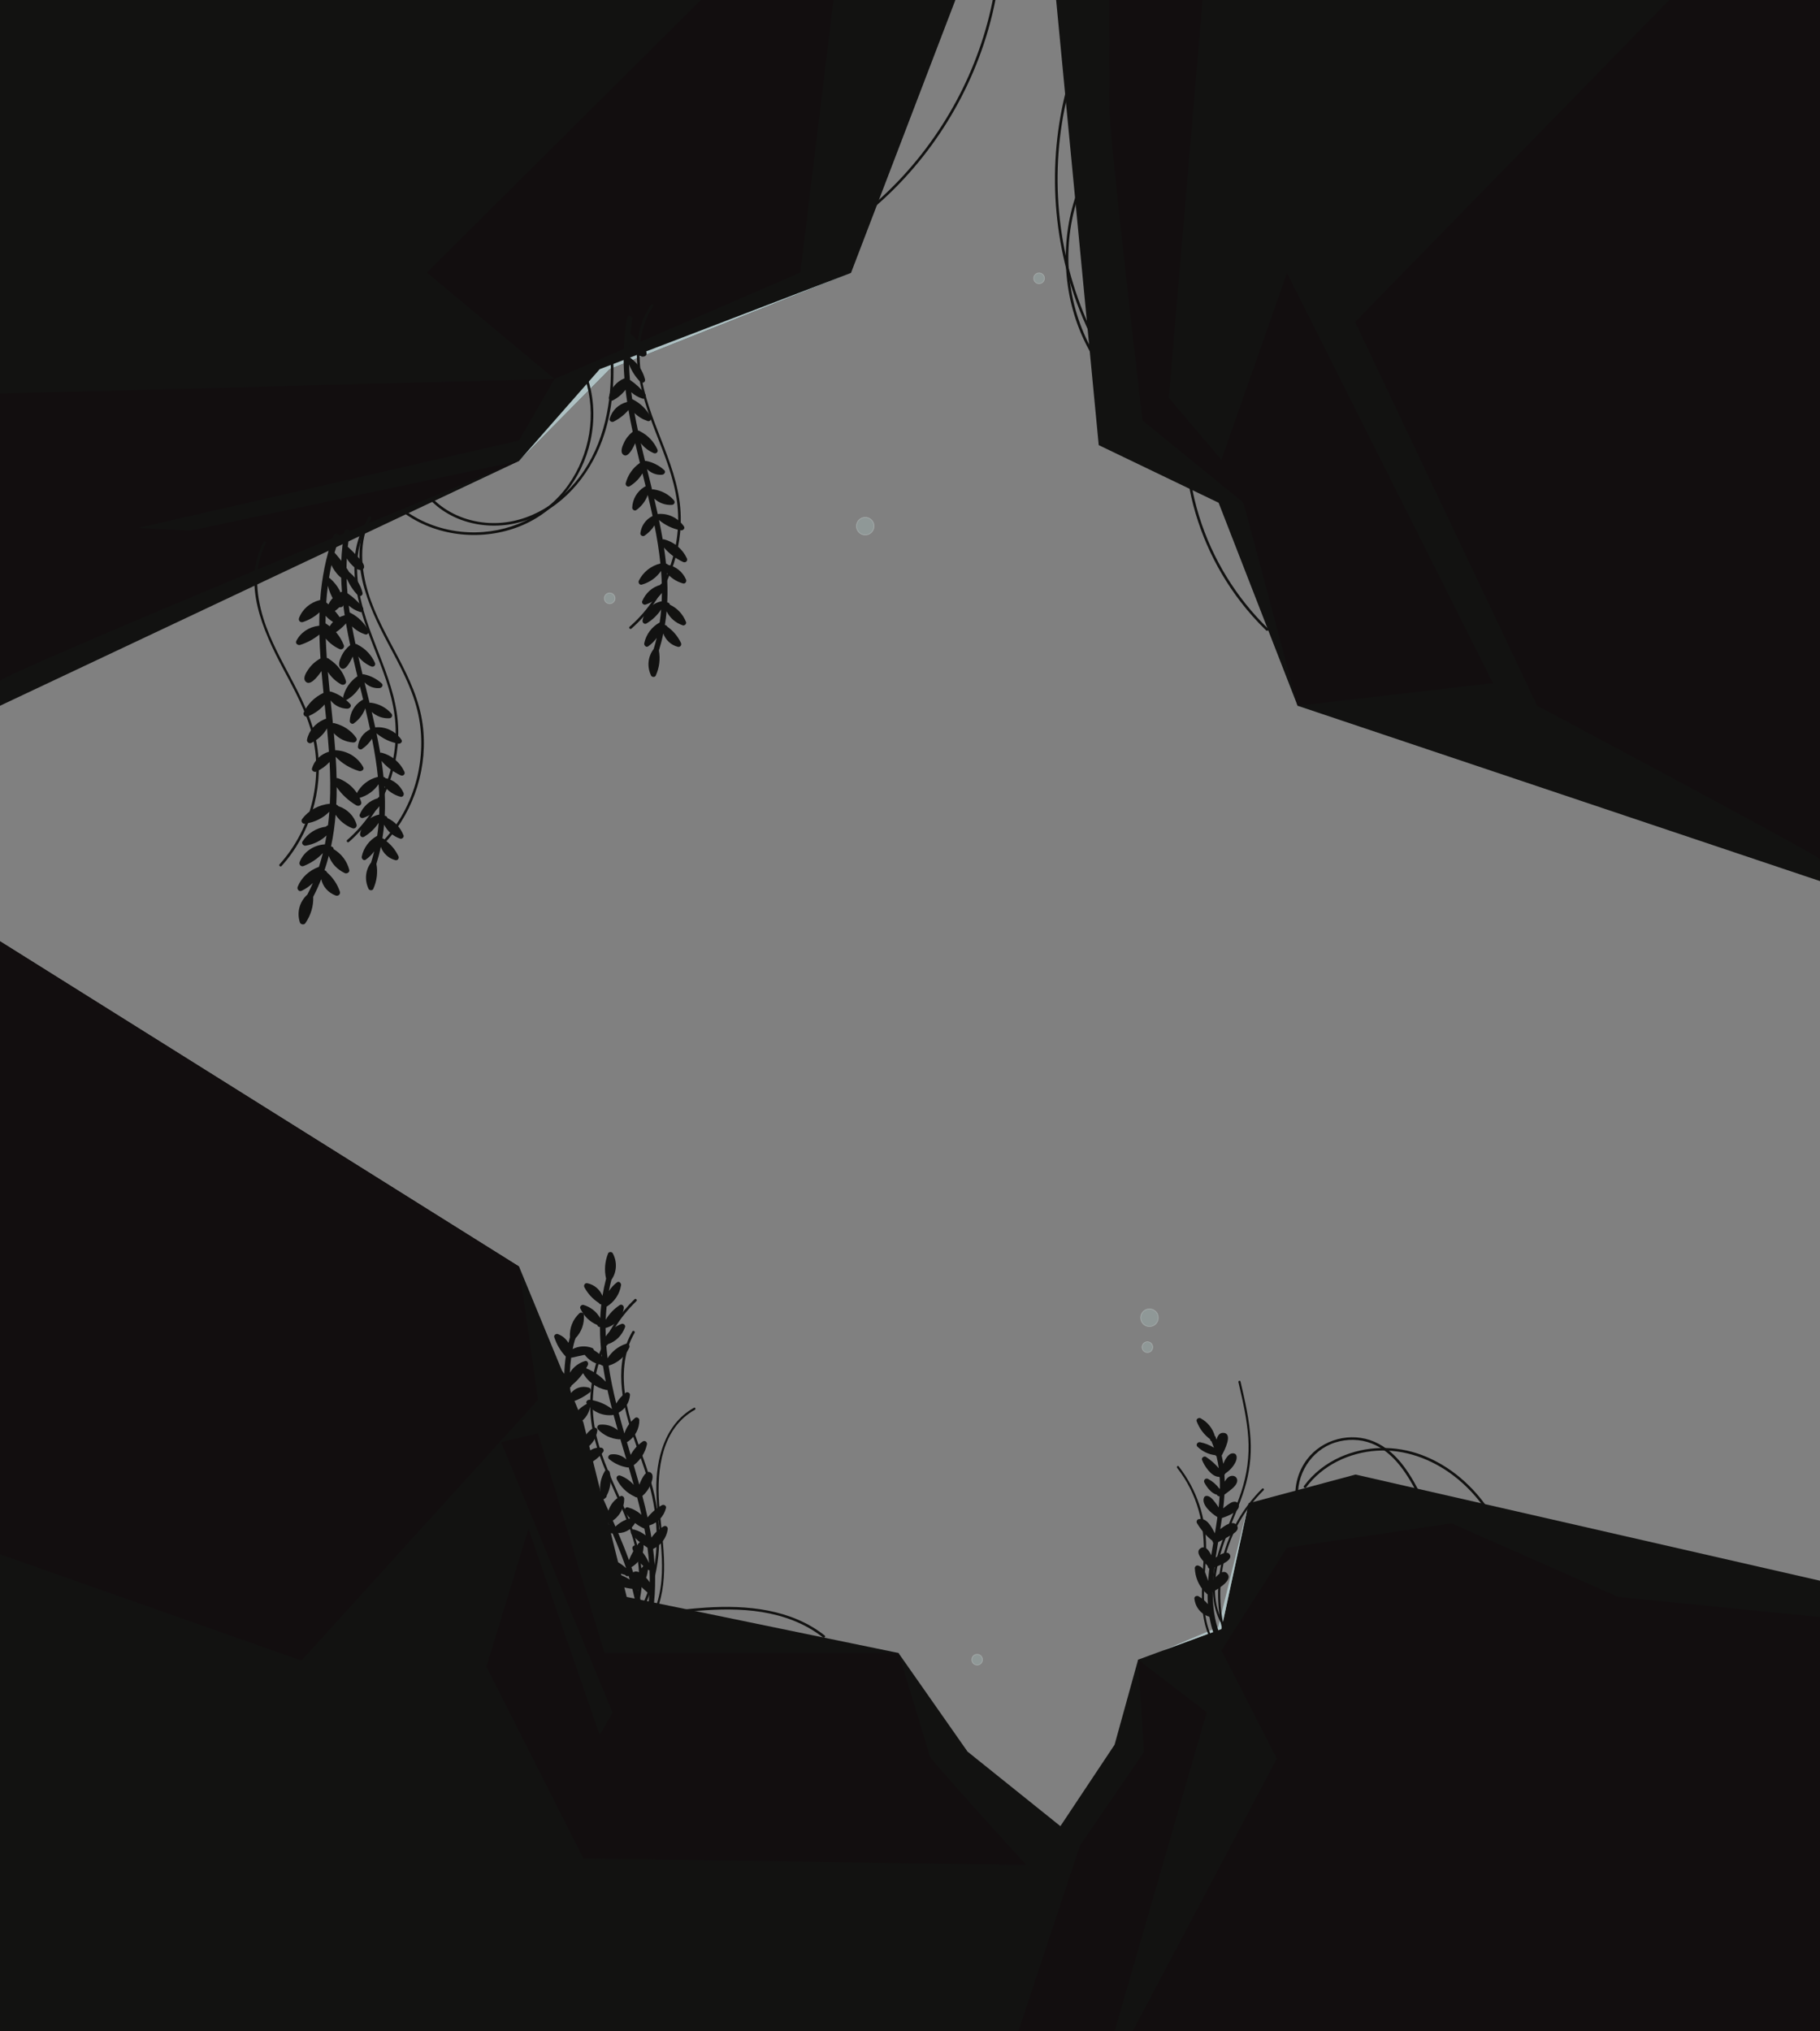 <?xml version="1.0" encoding="utf-8"?>
<!-- Generator: Adobe Illustrator 23.0.2, SVG Export Plug-In . SVG Version: 6.00 Build 0)  -->
<svg version="1.1" id="Layer_1_-_Outmost_Rocks" xmlns="http://www.w3.org/2000/svg" xmlns:xlink="http://www.w3.org/1999/xlink"
	 x="0px" y="0px" viewBox="0 0 2796.94 3120.78" style="enable-background:new 0 0 2796.94 3120.78;" xml:space="preserve">
<rect x="0" y="0" width="2796.94" height="3120.78" fill="#808080" stroke="none"/>
<style type="text/css">
	.st0{fill:#121211;}
	.st1{fill:#AEC1C3;}
	.st2{fill:#120E0F;}
	.st3{opacity:0.29;fill:#B4D3D0;stroke:#EEF4F4;stroke-miterlimit:10;}
</style>
<polygon class="st0" points="797.64,1945.8 896.58,2185.58 963.14,2453.44 1380.72,2539.5 1486.89,2691.03 1629.6,2805.56 
	1712.87,2680.46 1749.03,2549.79 1877.06,2502.69 1918.78,2309.49 2083.12,2265.37 2796.94,2428.5 2796.94,3120.78 0,3120.78 
	0,1446.08 "/>
<polygon class="st0" points="0,1084.26 797.64,708.16 936.94,567.18 1307.79,419.3 1468.21,0 0,0 "/>
<polygon class="st0" points="1623.05,0 1688.51,683.86 1872.73,772.38 1994.11,1084.26 2796.94,1353.64 2796.94,0 "/>
<path class="st1" d="M1787.5,2535.64c3.86-1.42,89.56-32.95,89.56-32.95l41.72-193.2l-46.76,190.38L1787.5,2535.64z"/>
<polygon class="st1" points="797.64,708.16 936.94,567.18 1307.79,419.3 921.57,567.18 "/>
<polygon class="st2" points="1877.06,2535.64 1977.79,2377.78 2230.69,2340.35 2486.96,2453.44 2796.94,2484.34 2796.94,3120.78 
	1740.55,3120.78 1962.15,2701.83 "/>
<polygon class="st2" points="1749.03,2549.79 1854.48,2630.59 1712.87,3120.78 1564.96,3120.78 1659.67,2835.29 1758,2691.74 "/>
<path class="st2" d="M1577.29,2865.28c0,0-147.56-161.43-148.63-167.48c-1.08-6.05-47.93-158.29-47.93-158.29H928.99l-102.12-337.54
	l-56.78,13.5l26.51,64.39l144.66,351.35l-19.7,34.43l-109.44-316.99l-64.57,211.93l149.02,294.61L1577.29,2865.28z"/>
<path class="st2" d="M1704.93,162.3c-3.83,17.15,50.79,483.5,50.79,483.5l155.2,126.58l83.19,311.87l300.23-34.74L1977.79,419.3
	L1877.06,706.3l-80.91-95.19L1848.15,0h-143.42L1704.93,162.3z"/>
<path class="st2" d="M2796.94,1319.76c-10.29-9.65-434.68-235.5-434.68-235.5l-279.77-589.57L2565.23,0h231.71V1319.76z"/>
<polygon class="st2" points="1280.92,0 1229.93,418.76 852.25,582.17 655.97,418.76 1076.97,0 "/>
<path class="st2" d="M0,1046.02c10.29-13.71,797.64-337.86,797.64-337.86l-505.9,107.17l-78.87-4.36l584.77-134.15l54.61-94.65
	L0,604.65V1046.02z"/>
<polygon class="st2" points="797.64,1945.8 826.88,2150.53 463.19,2551.22 0,2387.91 0,1446.08 "/>
<circle class="st3" cx="1766.5" cy="2024.43" r="13.59"/>
<circle class="st3" cx="1329.69" cy="808.34" r="13.59"/>
<circle class="st3" cx="1763.3" cy="2069.65" r="8.28"/>
<circle class="st3" cx="1501.65" cy="2549.79" r="8.28"/>
<circle class="st3" cx="1596.83" cy="427.58" r="8.28"/>
<circle class="st3" cx="936.94" cy="919.23" r="8.28"/>
<path class="st0" d="M946.72,2368.48c-1.76-4.25-3.55-8.5-5.38-12.78c-1.24,0.24-2.59-0.02-3.74-1.08c-0.38-0.35-0.78-0.7-1.18-1.02
	c-11.76,0.27-38.65-1.05-32.45-13.77c3.46-7.12,13.7-4.43,19.59-2.66c4.37,1.31,8.43,3.22,12.2,5.65
	c-11.02-25.22-22.77-50.9-33.37-77.01c-0.78,0.28-1.65,0.26-2.53-0.2c-10.11-0.2-19.74-2.76-28.84-7.29
	c-2.31-1.15-2.51-5.13-0.51-6.63c9.06-6.73,18.67-3.69,26.97,1.79c-3.84-9.84-7.46-19.75-10.8-29.71c-0.53,0.02-1.11-0.05-1.72-0.27
	c-8.6-3.08-17.76-5.59-26.06-9.44c-4.81-2.23-8.64-8.69-3.89-13.13c4.9-4.59,13.05,0.44,17.84,2.88c3.26,1.67,6.36,3.57,9.31,5.7
	c-2.06-6.81-3.96-13.65-5.64-20.5c-12.76-3.72-22.17-13.79-25.68-26.76c-0.88-3.23,2.64-5.54,5.45-4.77
	c6.09,1.65,11.05,4.85,15.36,8.89c-0.81-4.57-1.54-9.17-2.13-13.78c-1.55,0.23-3.18-0.38-4.03-2.26c-0.1-0.25-0.22-0.49-0.34-0.73
	c-9.07-3.46-17-9.17-23.2-16.79c-2.16-2.65-0.75-5.95,2.32-6.89c10.5-3.29,18.24,3.21,23.62,11.31c-0.12-1.38-0.21-2.76-0.28-4.14
	c-0.1-0.05-0.16-0.11-0.25-0.17c-11.13-8.8-19.75-19.53-25.71-32.44c-1.42-3.09,1.58-7.29,5.09-5.82
	c8.38,3.5,15.37,8.99,20.47,15.94c0.24-8.78,0.96-17.6,2.25-26.45c-8.2-8.59-13.95-18.55-17.7-29.83c-1.01-3.05,2.75-5.76,5.44-4.78
	c7.19,2.64,12.8,7.43,16.37,13.55c0.71-2.86,1.47-5.74,2.32-8.62c-0.96-13.87,4.16-27.23,14.47-36.84c2.14-1.98,6.67-0.92,6.9,2.33
	c0.96,13.55-3.48,26.24-12.88,36.01c-0.02,1.02-0.37,1.89-0.94,2.56c0,0-0.02,0.01-0.01,0.02c-1.33,4.66-2.46,9.36-3.4,14.05
	c9.17-4.74,19.91-5.52,29.92-1.72c3.9,1.49,3.6,7.17-0.54,8.09c-10.07,2.24-20.15,4.48-30.22,6.71c-0.51,0.1-0.98,0.13-1.42,0.09
	c-1.09,7.67-1.73,15.38-1.98,23.11c5.11-8.43,13.27-14.85,23.25-17.89c3.85-1.18,5.72,3.61,4.31,6.41
	c-6.06,12.01-14.36,22.33-24.72,30.88c-0.07,0.05-0.14,0.1-0.21,0.14c-0.24,1.51-1.19,2.46-2.34,2.92c0.17,3.24,0.42,6.49,0.76,9.73
	c6.14-8.57,17-12.62,28.29-9.18c2.91,0.89,3.94,5.13,1.47,7.09c-7.99,6.33-16.57,10.96-26.15,14.27c-0.01,0.02-0.02,0.03-0.02,0.04
	c-0.21,1.3-0.88,2.25-1.76,2.86c0.9,6.18,1.98,12.3,3.24,18.37c4.82-7.13,11.07-12.84,18.97-17.23c2.57-1.45,6.61,0.91,6.04,4.03
	c-2.29,12.45-10,22.53-21.9,27.08c2.53,10.36,5.5,20.59,8.8,30.72c2.29-10.53,8.75-19.48,18.12-25.38c2.64-1.65,6.46,1.06,6.05,4.05
	c-1.54,11.09-7.48,20.76-16.58,26.83c-0.06,0.55-0.11,1.1-0.13,1.66c-0.12,2.43-1.89,3.65-3.78,3.77c0.68,1.98,1.38,3.95,2.1,5.92
	c5.07-7.94,14.17-12.9,24.15-11.89c2.95,0.29,5.17,3.85,3.22,6.48c-5.96,7.99-13.51,14.22-22.57,18.28
	c5.72,14.87,11.95,29.58,18.36,44.25c-1.73-11.35,0.63-22.8,6.61-32.81c1.96-3.28,6.79-1.88,7.61,1.49
	c2.96,12.35,1.24,25.05-4.67,36.12c0.15,1.63-0.73,2.82-1.97,3.45c-0.02,0.01-0.01,0.02-0.02,0.03c-0.82,1.29-1.94,1.85-3.09,1.87
	c2.61,5.89,5.22,11.77,7.82,17.65c2.91-9.36,9.38-17.29,18.25-22.18c2.95-1.63,6.04,1.02,6.04,4.03
	c-0.02,12.83-6.06,24.92-16.34,32.61c-0.41,0.3-0.83,0.52-1.25,0.66c1.36,3.1,2.71,6.21,4.07,9.31c7.43-7.14,16.47-11.7,26.62-13.51
	c2.89-0.5,6.06,2.45,4.77,5.45c-4.74,11.02-15.26,18.12-27.13,17.97c5.85,13.76,11.45,27.59,16.5,41.6
	c3.81-9.24,8.71-17.89,14.78-25.86c1.94-2.57,7.32-2.48,7.61,1.49c1.04,14.52-5.93,28.05-18.58,35.18
	c2.45,7.2,4.75,14.46,6.84,21.78c1.43-8.87,5.44-16.84,11.64-23.82c2.58-2.91,7.09,0.11,6.97,3.4
	c-0.39,10.85-4.14,20.58-10.85,28.76c-0.01,0.06,0.01,0.13,0,0.19c0.01,1.3-0.78,2.46-1.87,3.17c-0.56,0.76-1.36,1.37-2.28,1.66
	c2.23,8.81,4.14,17.71,5.7,26.74c0.92,5.31-7.3,6.92-8.21,1.61c-1.74-10.17-3.97-20.22-6.56-30.15
	c-12.5-1.51-31.03-5.37-28.29-16.42c1.35-5.46,7.14-6.11,11.63-4.38c4.29,1.67,8.5,3.97,12.65,6.45c-0.53-1.87-1.1-3.72-1.7-5.57
	c-1.5,0.82-3.41,0.78-4.88-0.89c-0.16-0.18-0.34-0.38-0.5-0.56c-8.42-2.53-17.36-4.64-25.36-8.12c-5.22-2.25-7.19-8.06-3.12-12.52
	c4.46-4.87,10.98-2.37,15.93,0.2c5.13,2.69,9.84,6.11,14.08,10.04C957.51,2395.5,952.28,2381.92,946.72,2368.48z"/>
<path class="st0" d="M975.3,2414.56c6.07-1.86,13.8,5.51,17.53,9.34c2.13,2.19,4.04,4.54,5.68,7.03c0.06-6.11-0.07-12.23-0.34-18.33
	c-0.51-0.07-1.05-0.28-1.59-0.62c-12.01-7.69-20.53-18.77-24.62-32.47c-1.18-3.96,3.81-7.12,6.86-4.28
	c8.05,7.45,14.2,16.14,18.65,26.07c-0.57-7.9-1.4-15.77-2.43-23.61c-0.18-0.07-0.35-0.17-0.52-0.28
	c-9.01-5.65-16.96-12.35-23.9-20.41c-2.52-2.93-0.6-8.34,3.82-7.14c6.65,1.78,12.65,4.83,17.72,9.03c-0.47-2.71-0.96-5.42-1.46-8.12
	c-0.17-0.84-0.31-1.67-0.5-2.51c-0.32-0.06-0.63-0.16-0.93-0.31c-12.24-5.5-22.01-14.28-28.84-25.83c-1.77-3.02,0.87-7.35,4.53-6.31
	c7.93,2.27,14.97,6.12,20.79,11.43c-2.02-8.86-4.22-17.73-6.56-26.6c-0.12-0.05-0.23-0.12-0.33-0.18c-0.34-0.02-0.7-0.07-1.05-0.16
	c-0.77-0.01-1.51-0.3-2.13-0.9l-0.03-0.03c-11.98-5.38-21.65-14.6-27.63-26.37c-1.99-3.91,1.6-7.43,5.52-5.93
	c7.96,3.05,14.92,7.94,20.4,14.23c-2.53-8.98-5.13-17.98-7.8-26.99c-0.6,0.2-1.29,0.25-2.02,0.14
	c-10.41-1.64-19.92-6.06-28.05-12.73c-3.12-2.57-0.49-6.77,2.75-7.26c8.74-1.32,17.49,1.75,23.74,7.7
	c-3.08-10.41-6.19-20.83-9.25-31.26c-0.58,0.33-1.32,0.5-2.22,0.41c-12.28-1.14-23.48-6.26-32.03-15.24
	c-2.6-2.75-0.95-6.87,2.75-7.27c10.13-1.07,19.97,2.14,27.56,8.45c-2.24-7.85-4.41-15.7-6.49-23.55c-0.33,0.12-0.69,0.21-1.09,0.26
	c-15.56,1.86-30.49-4.9-39.97-17.22c-2.47-3.19,1.31-6.75,4.51-6.3c12.6,1.73,24.18,6.66,34.2,14.3c-2.54-9.82-4.9-19.64-7.04-29.48
	c-0.64,0.25-1.41,0.31-2.26,0.12c-15.57-3.38-28.78-13.3-36.18-27.42c-2.03-3.87,1.61-7.51,5.5-5.92
	c11.59,4.7,21.86,11.7,30.35,20.73c-1.62-8.17-3.05-16.37-4.26-24.58c-1.07-0.01-2.13-0.46-2.91-1.52
	c-12.45-1.97-23.28-9.89-28.84-21.23c-1.55-3.15,0.67-7.2,4.51-6.3c9.9,2.29,18.68,7.47,25.35,14.84
	c-1.77-15.02-2.74-30.1-2.7-45.22c-1.72,0.1-3.46-0.72-4.12-2.85c-0.03-0.11-0.07-0.22-0.12-0.33
	c-11.78-4.92-20.64-13.65-26.01-25.46c-1.3-2.9,2.19-6.12,4.99-5.29c11.11,3.28,20.15,10.51,25.59,20.32
	c0.3-7.04,0.86-14.09,1.66-21.14c-1.5-0.09-3-0.82-3.77-2.27c-9.31-5.98-16.86-14.09-22.12-23.95c-1.7-3.19,0.77-7.1,4.51-6.3
	c10.79,2.26,19.23,9.68,23.2,19.42c1.41-8.81,3.25-17.62,5.56-26.46c-3.02-13.12-1.92-26.13,3.02-38.71
	c1.12-2.88,5.83-2.87,7.24-0.27c6.94,13,6.45,28.62-2.08,40.79l-0.01,0.02c-1.5,5.72-2.8,11.49-3.9,17.29
	c3.27-5.09,7.47-9.62,12.41-13.46c3.12-2.45,6.83,1.29,6.3,4.51c-2.22,13.71-10.35,25.67-22.19,32.89
	c-0.69,6.69-1.14,13.39-1.38,20.11c5.36-9.06,12.59-16.63,21.46-22.52c3.27-2.16,6.81,1.1,6.31,4.53
	c-2.18,14.86-13.41,27.08-27.99,30.59c0.02,4.28,0.11,8.58,0.3,12.88c5.77-8.8,14.23-15.41,24.36-19.2
	c2.78-1.04,6.36,2.03,5.29,4.98c-4.57,12.57-13.98,22.14-26.61,26.34c0,0.02-0.01,0.04-0.02,0.06c-0.49,1.2-1.29,1.88-2.18,2.15
	c0.2,2.51,0.42,5.04,0.66,7.55c0.39,3.94,0.83,7.87,1.31,11.79c6.6-10.63,16.43-18.34,28.46-22.4c3.65-1.25,6.31,2.85,4.89,5.97
	c-6.07,13.59-17.62,23.6-31.79,27.72c2.91,19.53,7,38.87,11.75,58.12c3.66-6.47,8.54-12.01,14.71-16.61
	c2.42-1.82,6.65,0.33,6.41,3.43c-0.88,11.84-7.31,21.79-17.49,27.36c2.82,10.68,5.8,21.33,8.87,31.97
	c2.92-9.41,8.52-17.58,16.54-23.97c2.54-2.01,6.41,0.49,6.42,3.45c0.06,13.09-6.2,25.04-16.91,32.56c-0.33,0.22-0.66,0.41-0.98,0.51
	c-0.35,0.35-0.74,0.63-1.16,0.84c1.92,6.49,3.85,12.98,5.76,19.47c4.38-8.26,10.71-15.31,18.69-20.7c3.11-2.11,7.05,1.07,6.3,4.51
	c-2.76,12.9-9.93,24.07-20.31,31.99c2.92,9.97,5.82,19.94,8.58,29.92c4.52-11.42,11.24-23.78,17.94-18.15
	c4.82,4.07,1.47,12.75-0.42,17.56c-2.76,6.96-7.15,13.09-12.8,17.99c2.89,10.99,5.58,21.99,7.99,33.04
	c5.99-7.63,13.31-13.94,21.96-18.86c3.06-1.75,7.27,0.82,6.3,4.51c-3.35,12.81-12.42,22.39-25.04,26.42
	c-0.22,0.07-0.45,0.12-0.67,0.17c1.24,6.22,2.38,12.46,3.38,18.72c4.81-7.04,11.13-12.9,18.73-17.32c3.32-1.93,6.83,0.92,6.32,4.51
	c-1.92,13.12-9.99,24.16-21.94,29.88c-0.2,0.1-0.4,0.17-0.59,0.23c3.83,30.54,4.55,61.48,0.22,93.08c-0.75,5.34-8.89,3.36-8.15-1.94
	c1-7.27,1.71-14.57,2.16-21.87c-0.27-0.13-0.52-0.32-0.77-0.52c-7.75-6.52-15.15-13.49-21.9-21.07
	C972.11,2423.79,968.29,2416.74,975.3,2414.56z"/>
<path class="st0" d="M1066.49,2162.81c-44.99,25.01-58.65,78.9-57.86,126.91c1.02,61.09,20.72,124.43-2.55,183.71
	c-0.79,2.01,2.32,3.26,3.11,1.25c20.84-53.08,7.65-109.98,3.71-164.78c-3.76-52.26,4.18-115.8,54.94-144.02
	C1069.71,2164.84,1068.38,2161.76,1066.49,2162.81L1066.49,2162.81z"/>
<path class="st0" d="M971.78,2045.61c-28.42,48.95-16.62,107.96,0.32,158.59c9.42,28.14,20.51,55.78,27.71,84.62
	c6.93,27.75,10.27,56.46,9.15,85.07c-1.26,32.23-8.42,64.16-22.5,93.25c-1.12,2.31,2.33,4.34,3.45,2.02
	c24.17-49.92,28.03-107.09,18.13-161.15c-10.63-58.09-41.09-111.02-48.04-169.89c-3.65-30.91-0.65-63.15,15.22-90.48
	C976.53,2045.4,973.07,2043.38,971.78,2045.61L971.78,2045.61z"/>
<path class="st0" d="M975.19,1996.09c-46.72,44.86-71.98,110.6-67.81,175.21c4.8,74.44,52.49,135.6,69.11,206.81
	c8.91,38.18,9.17,80.12-12.01,114.46c-1.36,2.2,2.1,4.21,3.45,2.02c37.75-61.21,10.45-135.69-16.02-195.32
	c-15.25-34.34-31.45-68.89-37.95-106.18c-5.75-33.02-3.17-67.33,6.47-99.37c10.8-35.88,30.54-68.82,57.59-94.79
	C979.88,1997.13,977.05,1994.31,975.19,1996.09L975.19,1996.09z"/>
<path class="st0" d="M1900.63,2343.2c3.8,4.99-0.18,9.58-4.33,12.37c-7.64,5.14-16.16,9.3-24.3,13.74
	c-1.29,7.84-2.59,15.7-3.71,23.54c8.04-5.59,18.48-11.04,21.86-4.18c4.13,8.35-13.84,15.75-23.9,19.34
	c-0.8,6.56-1.44,13.13-1.87,19.68c6.86-8.89,15.45-16.68,21.45-10.49c9.52,9.8-11.97,22.79-22.13,28.53
	c-0.12,21.73,2.64,43.3,10.49,64.58c1.86,5.02-6.17,7.16-7.99,2.2c-3.48-9.4-5.93-18.86-7.58-28.38c-0.2-0.13-0.38-0.28-0.55-0.45
	c-12.53-3.73-21.25-14.79-22.54-27.78c-0.33-3.25,3.71-5.01,6.23-3.58c5.67,3.22,10.54,7.36,14.52,12.25
	c-0.33-5.01-0.48-10.03-0.48-15.05c-1.06-0.43-1.97-1.29-2.37-2.52c-0.65-0.17-1.31-0.55-1.89-1.16
	c-9.55-10.19-14.77-22.68-15.37-36.62c-0.12-2.54,2.75-4.91,5.24-4c5.62,2.04,8.6,5.88,10.87,11.35c1.66,3.98,3.05,8.11,4.33,12.28
	c0.48-6.32,1.13-12.66,1.92-19c-1.54-0.55-2.45-2.2-2.5-3.9c-4.69-5.4-21.57-20.75-10.89-27.43c7.05-4.39,12.61,3,16.29,10.87
	c0.99-6.35,2.06-12.7,3.13-19.06c-0.8-0.78-1.28-1.91-1.29-3.07c-9.61-7.61-17.49-16.69-23.77-27.24c-1.31-2.19-0.15-5.5,2.47-6.08
	c12.55-2.72,19.56,11.29,25.08,21.72c1.36-8.19,2.67-16.36,3.81-24.52c-0.02,0-0.02,0-0.02-0.02c-0.02-0.02-0.03-0.05-0.03-0.08
	c-0.13-0.15-0.23-0.31-0.31-0.48c-8.92-5.54-25.23-19.46-19.99-30.29c0.63-1.31,2.19-2.01,3.58-2.06
	c5.85-0.18,10.46,6.37,13.74,10.51c1.84,2.32,3.48,4.74,4.94,7.26c0.63-5.75,1.13-11.5,1.48-17.22c-1.44,0.22-2.95-0.32-3.9-1.97
	c-0.1-0.17-0.18-0.33-0.28-0.48c-8.42-1.71-15.68-11.74-19.21-18.55c-1.92-3.7,1.94-7.66,5.67-5.67c7.06,3.76,12.9,8.82,17.49,15.12
	c0.23-0.07,0.46-0.17,0.68-0.27c0.08-5.85-0.02-11.69-0.36-17.5c-0.45-0.08-0.88-0.25-1.29-0.5c-11.7-0.33-22.38-17.14-25.78-25.99
	c-1.29-3.38,3.22-6.58,6.08-4.67c7.48,4.92,13.99,10.69,19.64,17.42c-0.83-6.17-1.97-12.32-3.5-18.43
	c-0.63-0.56-1.26-1.09-1.91-1.62c-10.36-1.26-19.58-5.64-27.3-13c-3.17-3.02,0.17-7.72,4.03-6.93c7.69,1.57,14.8,4.41,21.28,8.4
	c-1.14-3.27-2.39-6.53-3.76-9.78c-1.01-0.38-1.82-1.26-2.11-2.7c-0.03-0.2-0.08-0.41-0.13-0.61c-9.4-7.01-16.31-16.28-20.54-27.35
	c-1.38-3.6,3.18-6.23,6.08-4.69c10.71,5.74,18.58,15.53,21.81,27.15c1.09,0.83,1.57,1.94,1.61,3.07c0.03,0.05,0.07,0.1,0.08,0.15
	c0.35,0.8,0.68,1.57,1.01,2.37c1.53-6.25,4.72-10.96,10.91-10.38c14.67,1.39,0.76,27.62-2.47,33.88c-0.2,0.36-0.41,0.68-0.65,0.94
	c0.99,4.24,1.81,8.5,2.47,12.76c0.05-0.17,0.12-0.33,0.18-0.5c2.2-5.54,7.41-15.58,14.39-15.65c7.76-0.08,6.66,8.47,4.33,13.33
	c-3.45,7.14-8.82,12.91-15.33,17.27c-0.5,0.81-1.06,1.56-1.74,2.24c0.23,3.51,0.38,7.06,0.43,10.59c2.6-4.53,6.48-9.15,12.18-8.87
	c5.35,0.25,8.16,5.04,6.61,9.95c-2.42,7.63-13,14.01-19,18.78c-0.08,0.07-0.15,0.12-0.23,0.17c-0.4,7.01-1.06,14.06-1.87,21.1
	c4.01-3.46,8.16-6.81,12.53-8.98c3.45-1.69,8.32-2.09,10.56,1.79c6.02,10.48-15.65,19.01-25.03,22.03
	c-0.81,5.69-1.69,11.39-2.62,17.09C1884.11,2342.12,1895.01,2335.82,1900.63,2343.2z"/>
<path class="st0" d="M1868.4,2526.31c-28.25-44.8-15.13-99.04-14.89-148.61c0.22-45.47-14.11-89.05-42.18-124.94
	c-1.31-1.68-3.64,0.68-2.34,2.34c31.43,40.18,43.16,88.13,40.75,138.49c-2.16,45.13-9.69,93.97,15.8,134.39
	C1866.67,2529.78,1869.54,2528.12,1868.4,2526.31L1868.4,2526.31z"/>
<path class="st0" d="M1890.04,2507.94c-35.55-41.86-23.47-100.02-5.75-146.72c9.35-24.63,20.46-48.62,28.23-73.83
	c7.61-24.71,10.8-49.93,9.31-75.75c-1.73-30.2-8.59-59.8-15.46-89.16c-0.49-2.08-3.68-1.2-3.2,0.88
	c6.56,28.06,13.14,56.32,15.14,85.14c1.99,28.75-1.86,56.56-10.88,83.89c-16.32,49.49-45.55,97.35-43.78,151.09
	c0.8,24.31,8.16,48.09,24.04,66.8C1889.08,2511.91,1891.41,2509.56,1890.04,2507.94L1890.04,2507.94z"/>
<path class="st0" d="M1884.79,2514.34c-23.97-79.64-1.97-166.42,57.14-224.88c1.52-1.5-0.83-3.85-2.34-2.34
	c-59.92,59.27-82.29,147.37-57.99,228.1C1882.21,2517.26,1885.41,2516.39,1884.79,2514.34L1884.79,2514.34z"/>
<path class="st0" d="M989.55,547.75c-6.15,1.58-13.53-6.15-17.08-10.14c-2.03-2.29-3.82-4.72-5.35-7.28
	c-0.34,6.1-0.5,12.22-0.51,18.33c0.51,0.1,1.03,0.33,1.56,0.69c11.64,8.23,19.65,19.7,23.09,33.57c1,4.02-4.13,6.94-7.05,3.96
	c-7.7-7.81-13.44-16.78-17.43-26.9c0.21,7.91,0.67,15.82,1.34,23.7c0.17,0.08,0.34,0.19,0.51,0.3c8.74,6.06,16.37,13.12,22.93,21.49
	c2.38,3.04,0.22,8.36-4.15,6.96c-6.56-2.09-12.41-5.41-17.29-9.84c0.35,2.73,0.71,5.45,1.09,8.18c0.13,0.85,0.24,1.69,0.38,2.53
	c0.31,0.08,0.62,0.19,0.92,0.35c11.97,6.06,21.33,15.28,27.61,27.14c1.63,3.09-1.21,7.3-4.82,6.09
	c-7.82-2.63-14.67-6.81-20.24-12.38c1.61,8.94,3.4,17.91,5.32,26.87c0.12,0.06,0.22,0.13,0.33,0.19c0.34,0.04,0.7,0.1,1.04,0.2
	c0.77,0.05,1.49,0.37,2.08,0.99l0.02,0.03c11.72,5.93,20.95,15.58,26.39,27.62c1.81,4-1.94,7.35-5.79,5.67
	c-7.81-3.41-14.54-8.62-19.72-15.15c2.11,9.09,4.3,18.2,6.54,27.32c0.61-0.17,1.3-0.19,2.03-0.05c10.32,2.12,19.62,6.97,27.43,14.01
	c3,2.71,0.18,6.78-3.09,7.12c-8.79,0.91-17.39-2.56-23.36-8.79c2.6,10.54,5.22,21.09,7.79,31.65c0.6-0.31,1.34-0.44,2.24-0.31
	c12.22,1.71,23.17,7.33,31.29,16.7c2.47,2.86,0.63,6.91-3.08,7.14c-10.16,0.6-19.85-3.06-27.14-9.71c1.87,7.94,3.68,15.88,5.4,23.83
	c0.34-0.1,0.7-0.18,1.1-0.21c15.63-1.14,30.23,6.3,39.13,19.05c2.32,3.3-1.62,6.68-4.8,6.09c-12.51-2.31-23.85-7.77-33.5-15.86
	c2.08,9.93,3.99,19.85,5.68,29.77c0.65-0.22,1.43-0.24,2.26-0.02c15.4,4.1,28.14,14.61,34.87,29.06c1.85,3.96-1.96,7.43-5.77,5.66
	c-11.36-5.23-21.29-12.7-29.36-22.11c1.24,8.24,2.29,16.49,3.13,24.75c1.07,0.06,2.11,0.55,2.84,1.65
	c12.34,2.54,22.8,10.95,27.83,22.54c1.4,3.22-1,7.17-4.8,6.09c-9.78-2.74-18.32-8.32-24.64-16c1.08,15.09,1.34,30.2,0.61,45.3
	c1.72-0.02,3.42,0.88,3.98,3.03c0.03,0.11,0.06,0.23,0.1,0.34c11.54,5.46,19.99,14.58,24.81,26.64c1.16,2.95-2.47,6.02-5.23,5.06
	c-10.95-3.79-19.64-11.42-24.62-21.48c-0.62,7.02-1.51,14.03-2.64,21.04c1.49,0.16,2.96,0.96,3.66,2.44
	c9.02,6.41,16.19,14.86,20.99,24.94c1.55,3.27-1.1,7.05-4.8,6.09c-10.67-2.76-18.76-10.56-22.28-20.47
	c-1.81,8.74-4.07,17.45-6.78,26.17c2.41,13.25,0.71,26.19-4.81,38.53c-1.25,2.82-5.96,2.6-7.24-0.07
	c-6.33-13.31-5.12-28.89,3.96-40.65l0.01-0.02c1.77-5.65,3.33-11.35,4.69-17.09c-3.5,4.93-7.9,9.26-13.02,12.87
	c-3.23,2.31-6.77-1.6-6.09-4.8c2.85-13.6,11.53-25.16,23.68-31.83c0.99-6.65,1.76-13.32,2.31-20.03
	c-5.77,8.81-13.34,16.03-22.48,21.51c-3.36,2.01-6.75-1.42-6.09-4.82c2.87-14.74,14.65-26.44,29.38-29.27
	c0.18-4.28,0.28-8.57,0.3-12.88c-6.17,8.53-14.93,14.74-25.22,18.05c-2.83,0.91-6.26-2.32-5.05-5.22
	c5.15-12.35,14.99-21.48,27.79-25.08c0-0.02,0.01-0.04,0.02-0.06c0.55-1.18,1.37-1.82,2.28-2.05c-0.09-2.52-0.19-5.05-0.31-7.58
	c-0.21-3.96-0.46-7.9-0.77-11.83c-7.08,10.31-17.26,17.56-29.47,21.07c-3.7,1.08-6.17-3.14-4.61-6.19
	c6.69-13.29,18.69-22.76,33.04-26.22c-2-19.64-5.2-39.16-9.06-58.6c-3.95,6.29-9.09,11.6-15.46,15.91
	c-2.51,1.71-6.62-0.64-6.25-3.72c1.42-11.78,8.31-21.43,18.74-26.52c-2.32-10.8-4.81-21.58-7.38-32.35
	c-3.36,9.27-9.32,17.17-17.63,23.18c-2.63,1.89-6.39-0.78-6.25-3.74c0.54-13.08,7.35-24.73,18.4-31.74
	c0.34-0.21,0.68-0.38,1.01-0.46c0.36-0.33,0.77-0.59,1.2-0.79c-1.61-6.57-3.24-13.14-4.86-19.71c-4.75,8.05-11.41,14.8-19.62,19.82
	c-3.2,1.97-6.99-1.39-6.09-4.8c3.35-12.76,11.03-23.58,21.76-31.02c-2.45-10.09-4.89-20.19-7.19-30.29
	c-5.04,11.2-12.33,23.24-18.76,17.3c-4.63-4.29-0.88-12.81,1.23-17.52c3.07-6.83,7.74-12.75,13.62-17.38
	c-2.38-11.11-4.56-22.23-6.45-33.38c-6.33,7.34-13.94,13.31-22.81,17.82c-3.14,1.61-7.22-1.16-6.09-4.8
	c3.93-12.64,13.44-21.79,26.23-25.24c0.23-0.06,0.46-0.1,0.67-0.14c-0.95-6.27-1.8-12.56-2.51-18.86
	c-5.13,6.81-11.71,12.37-19.51,16.44c-3.4,1.78-6.78-1.24-6.11-4.8c2.53-13.01,11.09-23.67,23.3-28.84c0.2-0.09,0.41-0.16,0.6-0.21
	c-2.42-30.68-1.7-61.63,4.08-92.99c0.99-5.3,9.04-2.95,8.05,2.32c-1.33,7.22-2.38,14.48-3.17,21.75c0.26,0.14,0.5,0.34,0.75,0.55
	c7.44,6.88,14.51,14.17,20.9,22.06C993.16,538.68,996.65,545.9,989.55,547.75z"/>
<path class="st0" d="M970.33,965.78c48.74-42.66,77.01-107.15,75.83-171.89c-1.36-74.58-46.17-137.88-59.49-209.78
	c-7.14-38.55-5.46-80.46,17.29-113.78c1.46-2.13-1.91-4.3-3.36-2.18c-40.54,59.4-16.71,135.06,6.99,195.85
	c13.64,35,28.24,70.27,33.01,107.82c4.22,33.25,0.06,67.4-11.05,98.96c-12.44,35.34-33.69,67.34-61.91,92.03
	C965.7,964.53,968.39,967.48,970.33,965.78L970.33,965.78z"/>
<path class="st0" d="M555.43,875.51c-6.15,1.58-13.53-6.15-17.08-10.14c-2.03-2.29-3.82-4.72-5.35-7.28
	c-0.34,6.1-0.5,12.22-0.51,18.33c0.51,0.1,1.03,0.33,1.56,0.69c11.64,8.23,19.65,19.7,23.09,33.57c1,4.02-4.13,6.94-7.05,3.96
	c-7.7-7.81-13.44-16.78-17.43-26.9c0.21,7.91,0.67,15.82,1.34,23.7c0.17,0.08,0.34,0.19,0.51,0.3c8.74,6.06,16.37,13.12,22.93,21.49
	c2.38,3.04,0.22,8.36-4.15,6.96c-6.56-2.09-12.41-5.41-17.29-9.84c0.35,2.73,0.71,5.45,1.09,8.18c0.13,0.85,0.24,1.69,0.38,2.53
	c0.31,0.08,0.62,0.19,0.92,0.35c11.97,6.06,21.33,15.28,27.61,27.14c1.63,3.09-1.21,7.3-4.82,6.09
	c-7.82-2.63-14.67-6.81-20.24-12.38c1.61,8.94,3.4,17.91,5.32,26.87c0.12,0.06,0.22,0.13,0.33,0.19c0.34,0.04,0.7,0.1,1.04,0.2
	c0.77,0.05,1.49,0.36,2.08,0.99l0.02,0.03c11.72,5.93,20.95,15.58,26.39,27.62c1.81,4-1.94,7.35-5.79,5.67
	c-7.81-3.41-14.54-8.62-19.72-15.15c2.11,9.09,4.3,18.2,6.54,27.32c0.61-0.17,1.3-0.19,2.03-0.05c10.32,2.12,19.62,6.97,27.43,14.01
	c3,2.71,0.18,6.78-3.09,7.12c-8.79,0.91-17.39-2.56-23.36-8.79c2.6,10.54,5.22,21.09,7.79,31.65c0.6-0.31,1.34-0.44,2.24-0.31
	c12.22,1.71,23.17,7.33,31.29,16.7c2.47,2.86,0.63,6.91-3.08,7.14c-10.16,0.6-19.85-3.06-27.14-9.71c1.87,7.94,3.68,15.88,5.4,23.83
	c0.34-0.1,0.7-0.18,1.1-0.21c15.63-1.14,30.23,6.3,39.13,19.05c2.32,3.3-1.62,6.68-4.8,6.09c-12.51-2.31-23.85-7.77-33.5-15.86
	c2.08,9.93,3.99,19.85,5.68,29.77c0.65-0.22,1.43-0.24,2.26-0.02c15.4,4.1,28.14,14.61,34.87,29.06c1.85,3.96-1.96,7.43-5.77,5.66
	c-11.36-5.23-21.29-12.7-29.36-22.11c1.24,8.24,2.29,16.49,3.13,24.75c1.07,0.06,2.11,0.55,2.84,1.65
	c12.34,2.54,22.8,10.95,27.83,22.54c1.4,3.22-1,7.17-4.8,6.09c-9.78-2.74-18.32-8.32-24.64-16c1.08,15.09,1.34,30.2,0.61,45.3
	c1.72-0.02,3.42,0.88,3.98,3.03c0.03,0.11,0.06,0.23,0.1,0.34c11.54,5.46,19.99,14.58,24.81,26.64c1.16,2.95-2.47,6.02-5.23,5.06
	c-10.95-3.79-19.64-11.42-24.62-21.48c-0.62,7.02-1.51,14.03-2.64,21.04c1.49,0.16,2.96,0.96,3.66,2.44
	c9.02,6.41,16.19,14.86,20.99,24.94c1.55,3.27-1.1,7.05-4.8,6.09c-10.67-2.76-18.76-10.56-22.28-20.47
	c-1.81,8.74-4.07,17.45-6.78,26.17c2.41,13.25,0.71,26.19-4.81,38.53c-1.25,2.82-5.96,2.6-7.24-0.07
	c-6.33-13.31-5.12-28.89,3.96-40.65l0.01-0.02c1.77-5.65,3.33-11.35,4.69-17.09c-3.5,4.93-7.9,9.26-13.02,12.87
	c-3.23,2.31-6.77-1.6-6.09-4.8c2.85-13.6,11.53-25.16,23.68-31.83c0.99-6.65,1.76-13.32,2.31-20.03
	c-5.77,8.81-13.34,16.03-22.48,21.51c-3.36,2.01-6.75-1.42-6.09-4.82c2.87-14.74,14.65-26.44,29.38-29.27
	c0.18-4.28,0.28-8.57,0.3-12.88c-6.17,8.53-14.93,14.74-25.22,18.05c-2.83,0.91-6.26-2.32-5.05-5.22
	c5.15-12.35,14.99-21.48,27.79-25.08c0-0.02,0.01-0.04,0.02-0.06c0.55-1.18,1.37-1.82,2.28-2.05c-0.09-2.52-0.19-5.05-0.31-7.58
	c-0.21-3.96-0.46-7.9-0.77-11.83c-7.08,10.31-17.26,17.56-29.47,21.07c-3.7,1.08-6.17-3.14-4.61-6.19
	c6.69-13.29,18.69-22.76,33.04-26.22c-2-19.64-5.2-39.16-9.06-58.6c-3.95,6.29-9.09,11.6-15.46,15.91
	c-2.51,1.71-6.62-0.64-6.25-3.72c1.42-11.78,8.31-21.43,18.74-26.52c-2.32-10.8-4.81-21.58-7.38-32.35
	c-3.36,9.27-9.32,17.17-17.63,23.18c-2.63,1.89-6.39-0.78-6.25-3.74c0.54-13.08,7.35-24.73,18.4-31.74
	c0.34-0.21,0.68-0.38,1.01-0.46c0.36-0.33,0.77-0.59,1.2-0.79c-1.61-6.57-3.24-13.14-4.86-19.71c-4.75,8.05-11.41,14.8-19.62,19.82
	c-3.2,1.97-6.99-1.39-6.09-4.8c3.35-12.76,11.03-23.58,21.76-31.02c-2.45-10.09-4.89-20.19-7.19-30.29
	c-5.04,11.2-12.33,23.24-18.76,17.3c-4.63-4.29-0.88-12.81,1.23-17.52c3.07-6.83,7.74-12.75,13.62-17.38
	c-2.38-11.11-4.56-22.23-6.45-33.38c-6.33,7.34-13.94,13.31-22.81,17.82c-3.14,1.61-7.22-1.16-6.09-4.8
	c3.93-12.64,13.44-21.79,26.23-25.24c0.23-0.06,0.46-0.1,0.67-0.14c-0.95-6.27-1.8-12.56-2.51-18.86
	c-5.13,6.81-11.71,12.37-19.51,16.44c-3.4,1.78-6.78-1.24-6.11-4.8c2.53-13.01,11.09-23.67,23.3-28.84c0.2-0.09,0.41-0.16,0.6-0.21
	c-2.42-30.68-1.7-61.63,4.08-92.99c0.99-5.3,9.04-2.95,8.05,2.32c-1.33,7.22-2.38,14.48-3.17,21.75c0.26,0.14,0.5,0.34,0.75,0.55
	c7.44,6.88,14.51,14.17,20.9,22.06C559.04,866.44,562.53,873.66,555.43,875.51z"/>
<path class="st0" d="M536.21,1293.54c48.74-42.66,77.01-107.15,75.83-171.89c-1.36-74.58-46.17-137.88-59.49-209.78
	c-7.14-38.55-5.46-80.46,17.29-113.78c1.46-2.13-1.91-4.3-3.36-2.18c-40.54,59.4-16.71,135.06,6.99,195.85
	c13.64,35,28.24,70.27,33.01,107.82c4.22,33.25,0.06,67.4-11.05,98.96c-12.44,35.34-33.69,67.34-61.91,92.03
	C531.57,1292.28,534.27,1295.24,536.21,1293.54L536.21,1293.54z"/>
<path class="st0" d="M532.17,890.02c-7.34,0.82-14.51-8.52-17.92-13.3c-1.94-2.74-3.59-5.6-4.91-8.57
	c-1.43,6.49-2.66,13.04-3.72,19.58c0.57,0.18,1.13,0.5,1.67,0.97c11.98,10.49,19.23,23.93,20.82,39.29
	c0.46,4.45-5.94,6.86-8.79,3.25c-7.52-9.48-12.59-19.91-15.44-31.33c-1.12,8.52-1.93,17.06-2.52,25.61c0.19,0.11,0.36,0.25,0.53,0.4
	c9.02,7.75,16.59,16.4,22.7,26.32c2.21,3.6-1.18,9-5.96,6.88c-7.19-3.17-13.35-7.57-18.2-13.02c-0.07,2.98-0.12,5.95-0.15,8.92
	c0,0.93-0.02,1.84,0.01,2.77c0.35,0.13,0.68,0.29,1,0.51c12.74,8.2,21.92,19.43,27.12,33.03c1.35,3.55-2.64,7.66-6.58,5.85
	c-8.55-3.94-15.71-9.39-21.17-16.16c0.32,9.82,0.84,19.69,1.52,29.58c0.13,0.08,0.23,0.17,0.34,0.25c0.38,0.09,0.79,0.21,1.16,0.37
	c0.88,0.16,1.65,0.6,2.23,1.36l0.02,0.03c12.46,8.03,21.44,19.7,25.63,33.38c1.4,4.55-3.49,7.61-7.63,5.25
	c-8.4-4.77-15.25-11.31-20.09-19.06c0.88,10.05,1.83,20.13,2.85,30.24c0.73-0.1,1.53-0.02,2.34,0.24
	c11.51,3.74,21.37,10.27,29.16,18.93c2.99,3.34-0.95,7.3-4.77,7.2c-10.27-0.27-19.57-5.22-25.37-12.75
	c1.19,11.67,2.4,23.37,3.55,35.06c0.74-0.24,1.62-0.28,2.63-0.01c13.76,3.57,25.39,11.16,33.14,22.36c2.35,3.42-0.46,7.5-4.77,7.22
	c-11.79-0.8-22.31-6.1-29.55-14.28c0.8,8.78,1.51,17.56,2.13,26.33c0.41-0.06,0.83-0.09,1.31-0.07c18.17,1,33.7,11.06,41.75,26
	c2.11,3.87-3.01,6.94-6.56,5.85c-13.99-4.26-26.1-11.72-35.82-21.78c0.7,10.94,1.2,21.86,1.43,32.74c0.79-0.14,1.68-0.05,2.6,0.3
	c17.01,6.59,29.87,19.67,35.14,36.13c1.45,4.51-3.52,7.69-7.61,5.25c-12.18-7.22-22.32-16.65-29.99-27.89
	c0.02,9.02-0.18,18.02-0.64,26.99c1.22,0.21,2.33,0.89,2.98,2.17c13.76,4.48,24.36,14.99,28.16,28.13c1.06,3.66-2.38,7.54-6.56,5.85
	c-10.79-4.33-19.65-11.53-25.6-20.67c-1.35,16.34-3.62,32.58-7.05,48.67c1.99,0.22,3.78,1.43,4.06,3.82
	c0.01,0.13,0.03,0.25,0.06,0.38c12.34,7.49,20.5,18.49,23.98,32.1c0.83,3.33-3.87,6.1-6.89,4.68
	c-11.95-5.63-20.64-15.05-24.65-26.54c-1.92,7.44-4.14,14.84-6.63,22.2c1.69,0.38,3.24,1.45,3.79,3.14
	c9.28,8.16,16.08,18.24,19.88,29.74c1.23,3.73-2.47,7.41-6.56,5.85c-11.8-4.48-19.78-13.99-22.12-25.12
	c-3.58,9.11-7.66,18.14-12.28,27.11c0.5,14.55-3.67,28.2-12.12,40.64c-1.93,2.85-7.3,1.94-8.32-1.1c-5-15.18-0.95-31.72,11.51-43.04
	l0.02-0.02c3-5.81,5.77-11.7,8.32-17.66c-4.87,4.79-10.67,8.81-17.18,11.96c-4.12,2.01-7.51-2.68-6.18-6.01
	c5.6-14.18,17.57-25.35,32.69-30.78c2.28-6.99,4.3-14.04,6.08-21.15c-8.14,8.63-18.09,15.3-29.54,19.87
	c-4.21,1.68-7.53-2.48-6.19-6.03c5.82-15.4,21.37-26.27,38.8-27.22c0.94-4.56,1.79-9.16,2.55-13.77
	c-8.56,8.27-19.7,13.69-32.1,15.78c-3.41,0.57-6.8-3.38-4.92-6.32c8.04-12.51,20.91-20.9,36.26-22.95c0-0.02,0.02-0.04,0.03-0.06
	c0.83-1.18,1.89-1.75,2.97-1.87c0.33-2.71,0.64-5.44,0.94-8.17c0.44-4.27,0.82-8.54,1.14-12.8c-9.91,10.06-22.85,16.38-37.5,18.41
	c-4.44,0.63-6.56-4.24-4.24-7.3c9.97-13.3,25.39-21.75,42.49-23.43c1.06-21.35,0.72-42.74-0.39-64.15
	c-5.62,6.18-12.44,11.15-20.51,14.87c-3.17,1.47-7.51-1.63-6.55-4.88c3.65-12.44,13.23-21.8,26.09-25.78
	c-0.82-11.91-1.84-23.83-2.96-35.75c-5.45,9.46-13.66,17.09-24.25,22.36c-3.35,1.66-7.21-1.75-6.55-4.9
	c2.86-13.95,12.69-25.48,26.6-31.43c0.43-0.17,0.85-0.31,1.24-0.35c0.48-0.31,0.98-0.53,1.52-0.67c-0.73-7.28-1.48-14.56-2.21-21.84
	c-6.84,7.96-15.65,14.25-25.96,18.46c-4.02,1.66-7.8-2.49-6.18-6.01c6.04-13.21,16.72-23.73,30.34-30.18
	c-1.09-11.17-2.17-22.35-3.09-33.51c-7.72,11.29-18.16,23.17-24.54,15.89c-4.59-5.26,1.18-13.86,4.41-18.62
	c4.7-6.89,11.09-12.57,18.64-16.7c-0.84-12.26-1.44-24.49-1.71-36.72c-8.54,6.97-18.32,12.3-29.28,15.87
	c-3.88,1.28-8.11-2.27-6.18-6.01c6.69-13,19.18-21.46,34.49-23.34c0.27-0.03,0.54-0.04,0.8-0.05c-0.02-6.87,0.08-13.72,0.34-20.58
	c-7.07,6.58-15.59,11.6-25.26,14.85c-4.22,1.42-7.58-2.29-6.2-6.01c5.13-13.6,16.81-23.81,31.74-27.62c0.25-0.06,0.5-0.11,0.73-0.13
	c2.47-33.26,8.59-66.34,20.6-99.16c2.05-5.54,10.9-1.87,8.87,3.63c-2.77,7.55-5.22,15.19-7.36,22.88c0.28,0.19,0.52,0.44,0.76,0.7
	c7.39,8.43,14.27,17.27,20.27,26.64C537.88,880.8,540.66,889.04,532.17,890.02z"/>
<path class="st0" d="M594.09,1292.06c43.46-48.03,64.05-115.37,55.36-179.53c-10.01-73.92-61.86-131.59-83.44-201.45
	c-11.57-37.46-14.76-79.28,3.96-115.02c1.2-2.29-2.39-4.05-3.59-1.77c-33.37,63.7-0.92,136.09,29.67,193.72
	c17.62,33.18,36.2,66.51,45.3,103.26c8.05,32.53,7.89,66.94,0.51,99.58c-8.26,36.55-25.64,70.79-50.8,98.6
	C589.34,1291.35,592.37,1293.97,594.09,1292.06L594.09,1292.06z"/>
<path class="st0" d="M432.67,1330.47c43.46-48.03,64.05-115.37,55.36-179.53c-10.01-73.92-61.86-131.59-83.44-201.45
	c-11.57-37.46-14.76-79.28,3.96-115.02c1.2-2.29-2.39-4.05-3.59-1.77c-33.37,63.7-0.92,136.09,29.67,193.72
	c17.62,33.18,36.2,66.51,45.3,103.26c8.05,32.53,7.89,66.94,0.51,99.58c-8.26,36.55-25.64,70.79-50.8,98.6
	C427.92,1329.76,430.94,1332.38,432.67,1330.47L432.67,1330.47z"/>
<path class="st0" d="M624.21,790.53c50.53,34.55,118.21,40.6,174.82,17.98c55.76-22.28,95.3-72.45,108.26-130.63
	c7.16-32.13,6.06-65.98-4.31-97.29c-0.81-2.43-4.67-1.39-3.86,1.06c18.08,54.57,7.31,116.48-25.67,163.23
	c-34.77,49.28-93.33,75.32-153.1,72.86c-33.51-1.38-66.4-11.7-94.13-30.67C624.1,785.62,622.09,789.09,624.21,790.53L624.21,790.53z
	"/>
<path class="st0" d="M938.45,552.12c2.65,63.18-9.02,129.46-47.95,180.89c-33.94,44.84-86.84,75.15-144.15,70.06
	c-31.07-2.76-61.12-15.7-82.8-38.39c-1.78-1.86-4.61,0.97-2.83,2.83c39.39,41.21,103.77,50.1,155.47,28.99
	c55.53-22.68,94.55-73.57,112.52-129.62c11.85-36.95,15.36-76.13,13.74-114.76C942.34,549.56,938.34,549.55,938.45,552.12
	L938.45,552.12z"/>
<path class="st0" d="M1825.89,738.55c10.97,67.54,39.04,132,80.82,186.18c11.97,15.52,25.03,30.15,39.08,43.81
	c1.85,1.8,4.68-1.03,2.83-2.83c-48.98-47.6-85.59-107.43-105.84-172.66c-5.65-18.19-9.97-36.77-13.03-55.57
	C1829.34,734.96,1825.48,736.03,1825.89,738.55L1825.89,738.55z"/>
<path class="st0" d="M1689.59,556.4c-43.8-65.95-57.99-149.76-40.39-226.78c5-21.9,12.59-43.12,22.66-63.2
	c1.15-2.29-2.3-4.32-3.45-2.02c-35.97,71.7-40.01,157.78-12.86,233.09c7.73,21.45,17.98,41.92,30.6,60.92
	C1687.55,560.55,1691.02,558.55,1689.59,556.4L1689.59,556.4z"/>
<path class="st0" d="M1683.72,521.45c-27.73-54.37-45.81-113.51-53.74-174.01c-7.84-59.83-5.95-120.98,5.92-180.15
	c6.7-33.4,16.59-66.12,29.55-97.62c0.98-2.38-2.89-3.42-3.86-1.06c-23.21,56.44-36.42,116.75-39.58,177.68
	c-3.17,61.17,3.76,122.93,20.65,181.81c9.44,32.91,22.04,64.87,37.6,95.37C1681.43,525.76,1684.88,523.74,1683.72,521.45
	L1683.72,521.45z"/>
<path class="st0" d="M1308.89,345.97c47.07-34.23,88.45-75.86,122.74-122.88c34.31-47.05,61.41-99.38,79.93-154.59
	c10.52-31.35,18.19-63.62,22.91-96.35c0.36-2.52-3.49-3.61-3.86-1.06c-8.26,57.32-25.69,113.18-51.22,165.16
	c-25.41,51.74-58.64,99.62-98.42,141.35c-22.7,23.81-47.5,45.58-74.11,64.93C1304.81,344.02,1306.81,347.49,1308.89,345.97
	L1308.89,345.97z"/>
<path class="st0" d="M1022.35,2479.85c65.25-7.4,133.83-14.87,196.54,9.71c16.38,6.42,31.89,15.06,45.71,25.97
	c2,1.58,4.85-1.23,2.83-2.83c-51.6-40.73-119.6-47.04-182.99-42.89c-20.76,1.36-41.43,3.7-62.1,6.04
	C1019.82,2476.14,1019.8,2480.14,1022.35,2479.85L1022.35,2479.85z"/>
<path class="st0" d="M1995.19,2304.87c-4.22-38.69,19.28-76.84,56.66-88.72c18.07-5.74,38.04-5.51,55.78,1.33
	c17.04,6.57,31.18,18.75,42.62,32.75c13.2,16.14,23.12,34.71,32.39,53.29c1.15,2.3,4.6,0.28,3.45-2.02
	c-16.89-33.82-37.67-70.87-74.11-86.53c-36.05-15.5-80.1-4.03-103.61,27.42c-13.29,17.78-19.61,40.4-17.2,62.48
	C1991.46,2307.41,1995.47,2307.43,1995.19,2304.87L1995.19,2304.87z"/>
<path class="st0" d="M2288.31,2319.74c-25.15-37.47-60.82-68.46-103.35-84.39c-40.54-15.19-85.9-14.5-125.52,3.28
	c-21.99,9.87-41.29,24.98-55.6,44.41c-1.53,2.07,1.94,4.07,3.45,2.02c25.15-34.15,66.4-53.53,108.22-56.28
	c42.91-2.83,84.8,12.69,118.63,38.58c19.79,15.15,36.84,33.73,50.71,54.4C2286.28,2323.89,2289.75,2321.89,2288.31,2319.74
	L2288.31,2319.74z"/>
</svg>
